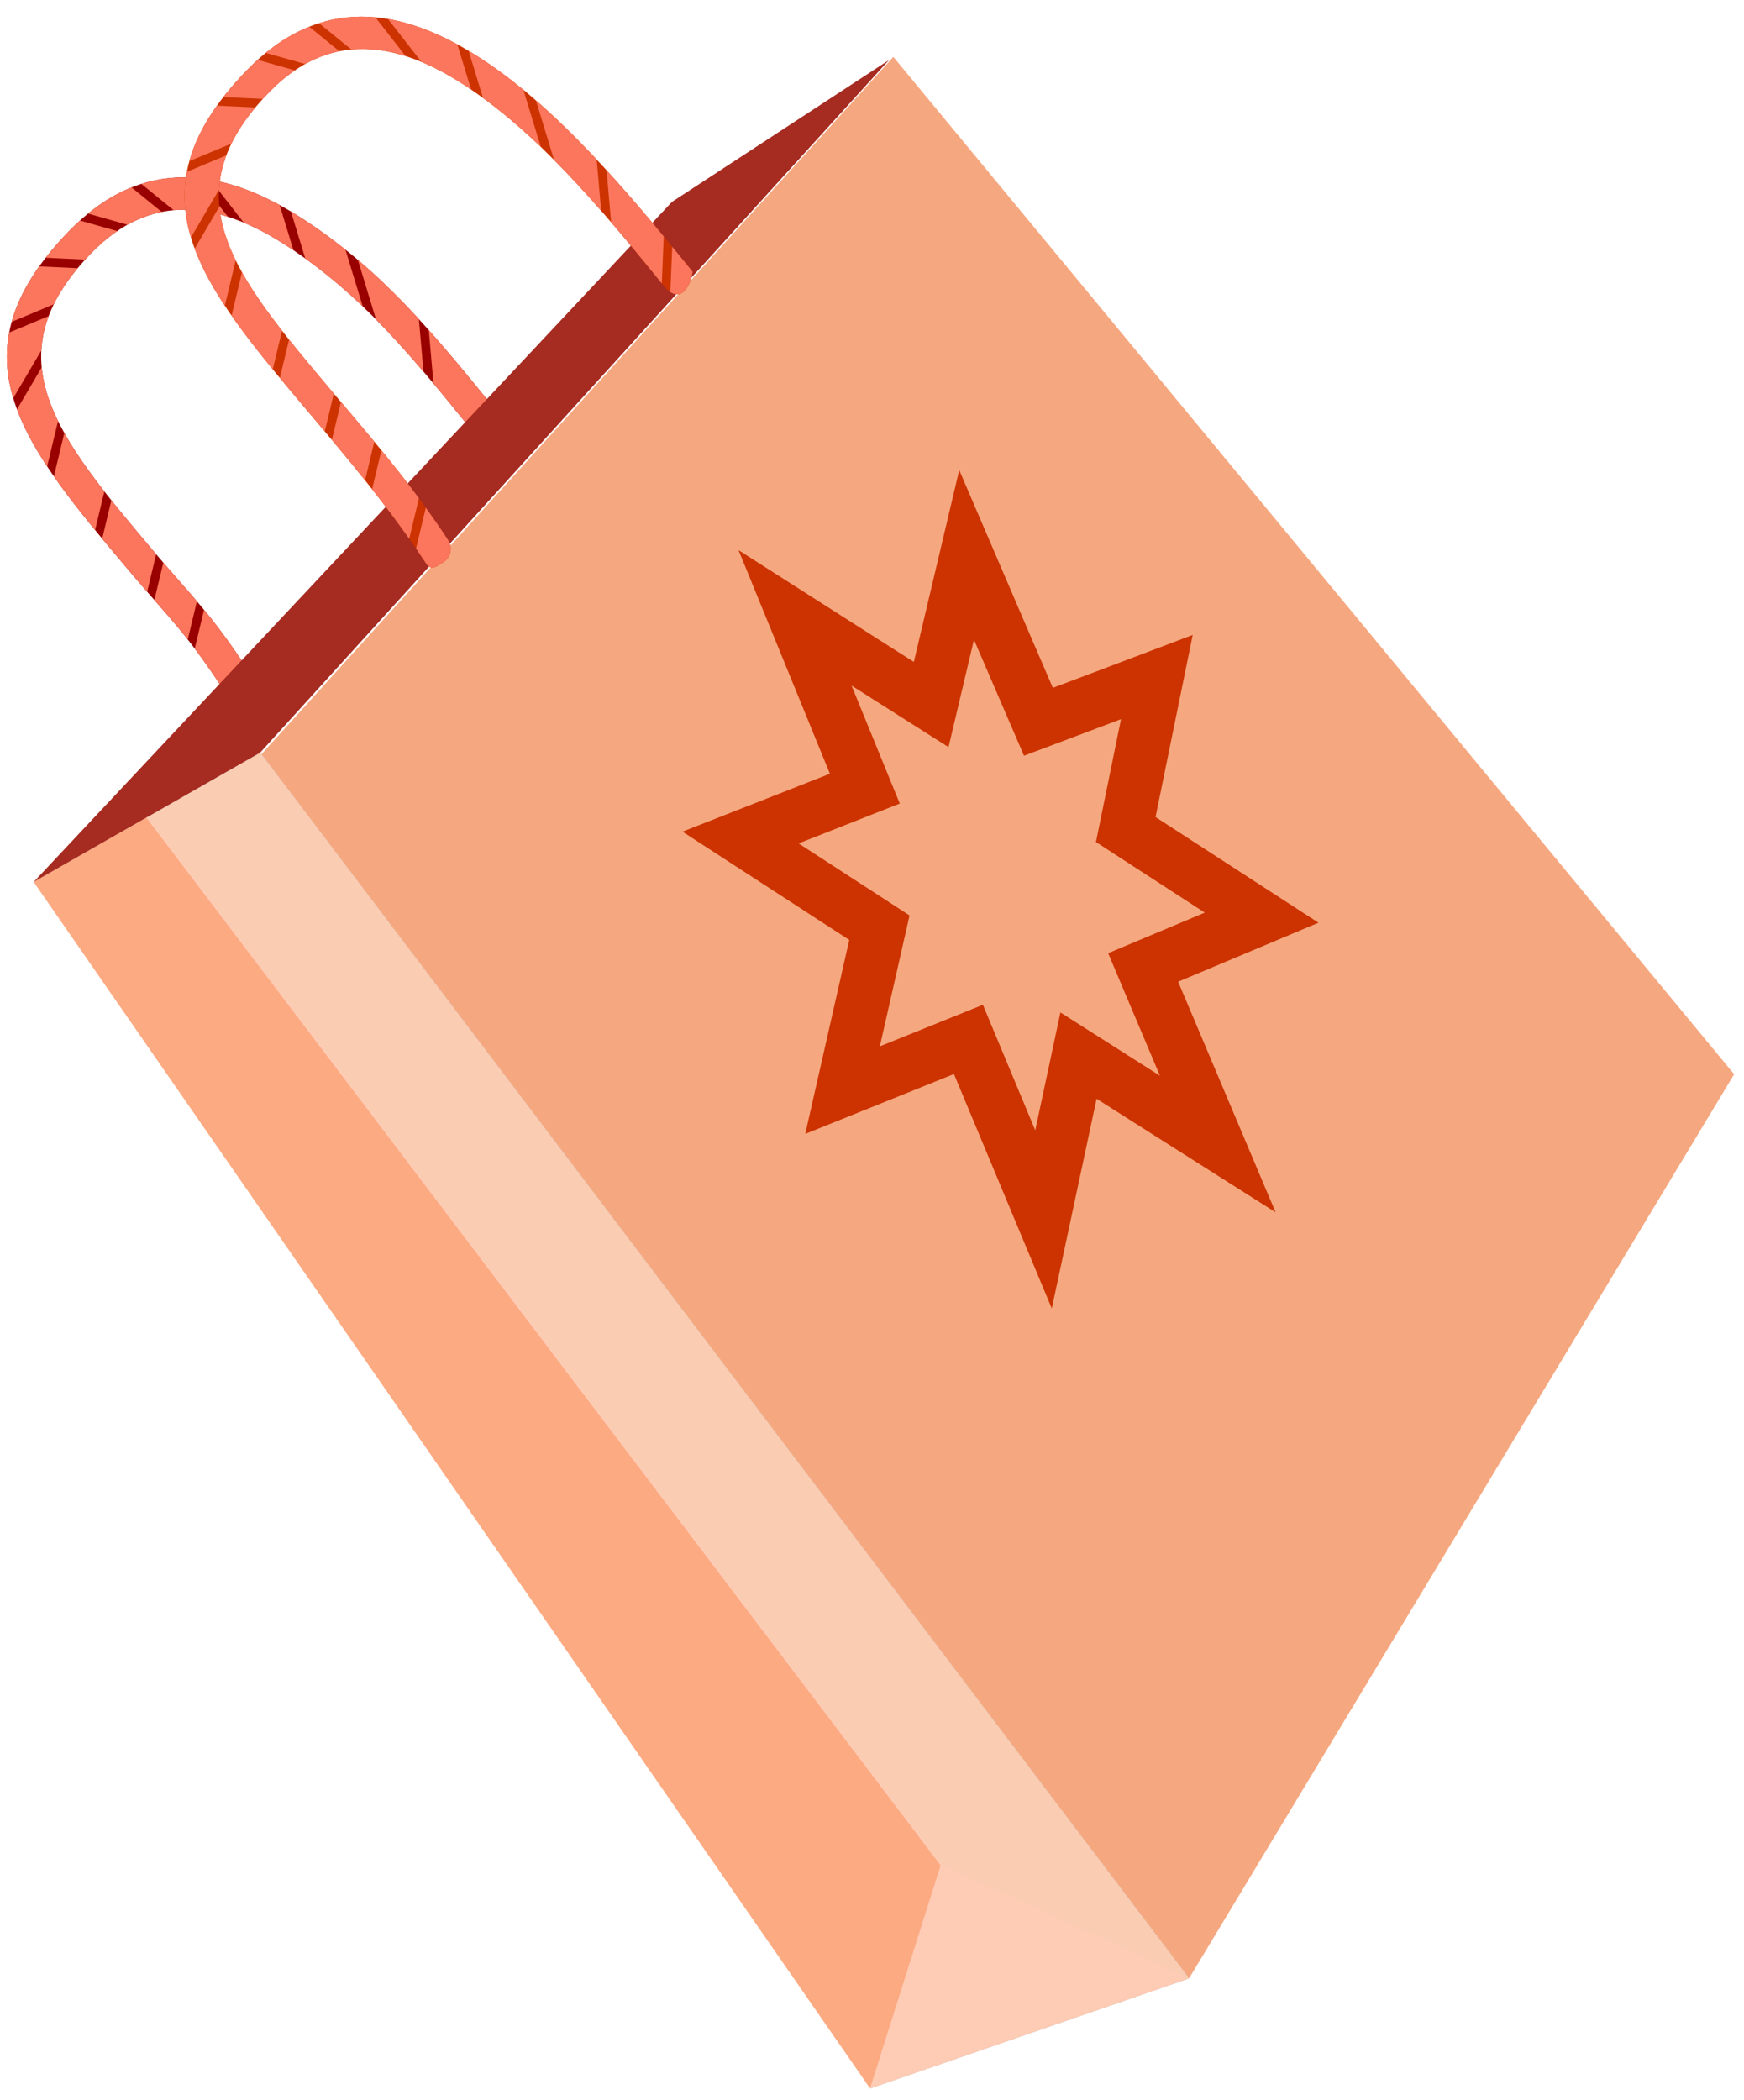 <svg width="98" height="118" viewBox="0 0 98 118" fill="none" xmlns="http://www.w3.org/2000/svg">
<path d="M13.964 37.692C14.232 38.097 14.12 38.643 13.715 38.912C13.31 39.18 12.764 39.069 12.496 38.663C10.405 35.478 9.379 34.589 7.282 32.103C1.321 25.034 -2.919 20.006 3.855 13.007C8.008 8.716 12.597 9.397 17.125 12.37C21.396 15.174 24.187 18.509 27.853 23.037C28.158 23.415 28.099 23.968 27.72 24.273C27.342 24.578 26.789 24.519 26.484 24.14C22.907 19.721 20.227 16.511 16.156 13.838C12.342 11.334 8.512 10.725 5.118 14.232C-0.549 20.086 3.267 24.611 8.63 30.971C10.757 33.492 11.816 34.421 13.963 37.692H13.964Z" fill="#990000"/>
<path fill-rule="evenodd" clip-rule="evenodd" d="M15.715 11.522C14.412 10.813 13.108 10.315 11.815 10.094L13.697 12.508C14.515 12.849 15.335 13.3 16.156 13.838C16.268 13.912 16.38 13.986 16.49 14.061L15.715 11.522ZM16.348 11.883L17.154 14.524C18.32 15.361 19.375 16.253 20.385 17.217L19.411 14.027C18.692 13.453 17.935 12.902 17.125 12.37C16.866 12.2 16.608 12.038 16.348 11.883ZM23.799 20.884C22.903 19.833 22.03 18.861 21.132 17.952L20.109 14.601C21.32 15.627 22.435 16.729 23.537 17.93L23.799 20.884ZM24.359 21.548C25.043 22.364 25.744 23.226 26.484 24.14C26.789 24.519 27.342 24.578 27.72 24.273C28.099 23.968 28.158 23.415 27.853 23.037C26.522 21.393 25.307 19.907 24.094 18.546L24.359 21.548ZM7.941 10.333C8.983 10.001 10.041 9.902 11.108 10.001L12.808 12.18C11.779 11.854 10.759 11.715 9.757 11.809L7.941 10.333ZM7.392 10.53C6.564 10.862 5.748 11.346 4.946 12.001L7.164 12.626C7.795 12.274 8.436 12.04 9.086 11.908L7.392 10.53ZM13.715 38.912C14.12 38.643 14.232 38.097 13.964 37.692H13.963C12.969 36.177 12.207 35.164 11.465 34.263L10.943 36.442C11.408 37.059 11.911 37.771 12.496 38.663C12.764 39.069 13.31 39.18 13.715 38.912ZM10.551 35.932L11.065 33.785C10.747 33.41 10.425 33.042 10.082 32.652L10.082 32.651L10.081 32.651L10.081 32.651C9.797 32.327 9.499 31.986 9.177 31.613L8.674 33.713L8.732 33.78C9.374 34.511 9.941 35.157 10.551 35.932ZM8.63 30.971C8.679 31.029 8.728 31.086 8.775 31.143L8.27 33.252C7.965 32.903 7.639 32.526 7.282 32.103C6.753 31.475 6.238 30.864 5.742 30.266L6.259 28.111C6.991 29.027 7.792 29.977 8.63 30.971ZM5.864 27.612C4.978 26.477 4.208 25.39 3.614 24.328L3.029 26.768C3.71 27.744 4.493 28.744 5.344 29.783L5.864 27.612ZM2.649 26.208L3.261 23.657C2.762 22.642 2.438 21.644 2.342 20.643L0.956 23C1.349 24.058 1.93 25.12 2.649 26.208ZM0.745 22.372L2.321 19.693C2.356 19.054 2.489 18.411 2.734 17.759L0.516 18.685C0.278 19.936 0.38 21.154 0.745 22.372ZM4.365 15.068C3.789 15.76 3.346 16.434 3.021 17.098L0.656 18.085C0.934 17.075 1.437 16.041 2.204 14.966L4.365 15.068ZM4.784 14.587C4.892 14.469 5.003 14.351 5.118 14.232C5.599 13.735 6.089 13.32 6.587 12.982L4.49 12.392C4.278 12.585 4.066 12.79 3.855 13.007C3.37 13.509 2.941 14 2.565 14.482L4.784 14.587Z" fill="#FB765C"/>
<path fill-rule="evenodd" clip-rule="evenodd" d="M8.257 45.92L52.872 104.77L66.818 111.156L14.619 42.287L8.257 45.92Z" fill="#7688A1"/>
<path fill-rule="evenodd" clip-rule="evenodd" d="M52.872 104.77L48.896 117.341L66.818 111.156L52.872 104.77Z" fill="#7688A1"/>
<path fill-rule="evenodd" clip-rule="evenodd" d="M14.689 42.378L66.818 111.155L97.447 60.358L50.199 3.194L37.871 16.798L24.846 31.171L14.689 42.378Z" fill="#F5A880"/>
<path fill-rule="evenodd" clip-rule="evenodd" d="M1.894 49.552L48.896 117.341L66.818 111.156L14.62 42.287L1.894 49.552Z" fill="#FACDB3"/>
<path fill-rule="evenodd" clip-rule="evenodd" d="M52.872 104.77L8.257 45.92L1.894 49.552L48.896 117.341L52.872 104.77Z" fill="#FCAA82"/>
<path fill-rule="evenodd" clip-rule="evenodd" d="M1.894 49.552L37.759 11.343L49.959 3.37L14.62 42.287L1.894 49.552Z" fill="#A62B21"/>
<path fill-rule="evenodd" clip-rule="evenodd" d="M48.896 117.341L52.872 104.77L66.818 111.156L48.896 117.341Z" fill="#FECBB4"/>
<path d="M52.872 104.77L8.257 45.92" stroke="#FECBB4" stroke-width="0.076" stroke-miterlimit="22.926"/>
<path d="M25.186 30.352C25.454 30.758 25.343 31.303 24.938 31.572C24.533 31.84 24.222 32.081 23.954 31.676C21.863 28.491 19.363 25.559 17.266 23.073C11.306 16.005 7.065 10.976 13.839 3.978C17.993 -0.314 22.581 0.367 27.11 3.341C31.38 6.145 35.25 10.736 38.916 15.264C38.843 15.948 38.276 17.275 37.27 16.026C33.692 11.606 30.211 7.482 26.14 4.809C22.326 2.305 18.496 1.695 15.101 5.203C9.435 11.057 13.251 15.582 18.614 21.942C20.74 24.463 23.039 27.081 25.186 30.352H25.186Z" fill="#CC3300"/>
<path fill-rule="evenodd" clip-rule="evenodd" d="M21.799 1.064C23.092 1.286 24.396 1.783 25.699 2.492L26.474 5.032C26.363 4.957 26.251 4.882 26.14 4.809C25.32 4.27 24.499 3.819 23.682 3.478L21.799 1.064ZM27.14 5.503L26.332 2.853C26.591 3.008 26.85 3.17 27.11 3.341C27.889 3.853 28.655 4.424 29.41 5.044L30.389 8.254C29.338 7.246 28.26 6.321 27.14 5.503ZM31.136 8.987C32.032 9.888 32.911 10.846 33.782 11.843L33.527 8.961C32.415 7.773 31.279 6.652 30.114 5.64L31.136 8.987ZM37.189 15.926C36.237 14.751 35.292 13.598 34.341 12.489L34.082 9.561C35.175 10.758 36.245 12.012 37.297 13.284L37.189 15.926ZM37.669 16.41C38.426 16.914 38.853 15.851 38.916 15.264C38.538 14.797 38.157 14.329 37.774 13.862L37.669 16.41ZM21.092 0.971C20.025 0.873 18.968 0.971 17.925 1.303L19.741 2.78C20.744 2.686 21.764 2.824 22.792 3.151L21.092 0.971ZM14.93 2.971C15.732 2.316 16.549 1.832 17.376 1.501L19.07 2.879C18.42 3.01 17.779 3.245 17.148 3.596L14.93 2.971ZM24.938 31.572C25.343 31.303 25.454 30.758 25.186 30.352H25.186C24.771 29.721 24.351 29.113 23.928 28.526L23.378 30.819C23.573 31.103 23.765 31.388 23.954 31.676C24.207 32.059 24.499 31.864 24.872 31.616L24.938 31.572ZM22.995 30.271L23.541 27.997C22.842 27.052 22.136 26.159 21.433 25.3L20.909 27.487C21.616 28.384 22.319 29.314 22.995 30.271ZM19.343 22.803L19.343 22.803L19.343 22.803L19.343 22.803L19.343 22.803L19.343 22.803L19.343 22.803C19.9 23.46 20.466 24.128 21.035 24.816L20.514 26.989C19.886 26.204 19.259 25.445 18.65 24.716L19.16 22.587L19.341 22.8L19.342 22.802L19.343 22.802L19.343 22.803L19.343 22.803ZM18.759 22.113L18.25 24.24C18.009 23.953 17.771 23.672 17.538 23.396L17.538 23.396L17.538 23.396L17.266 23.073C16.737 22.446 16.222 21.834 15.726 21.236L16.243 19.081C16.975 19.998 17.776 20.947 18.614 21.942L18.759 22.113ZM15.848 18.582L15.328 20.753C14.477 19.714 13.694 18.714 13.013 17.737L13.598 15.298C14.192 16.36 14.962 17.447 15.848 18.582ZM13.245 14.626C12.746 13.611 12.422 12.614 12.326 11.613L10.94 13.97C11.333 15.028 11.914 16.09 12.633 17.178L13.245 14.626ZM10.729 13.342L12.305 10.662C12.34 10.024 12.473 9.381 12.719 8.729L10.5 9.655C10.262 10.906 10.364 12.124 10.729 13.342ZM10.64 9.055L13.005 8.067C13.33 7.404 13.774 6.73 14.349 6.038L12.189 5.936C11.422 7.011 10.918 8.045 10.64 9.055ZM15.101 5.203C14.987 5.321 14.876 5.439 14.769 5.557L12.55 5.453C12.925 4.97 13.354 4.479 13.839 3.978C14.05 3.76 14.262 3.555 14.475 3.362L16.571 3.953C16.073 4.291 15.583 4.705 15.101 5.203Z" fill="#FB765C"/>
<path fill-rule="evenodd" clip-rule="evenodd" d="M44.674 34.716C47.226 36.344 49.773 37.971 52.325 39.587C52.995 36.757 53.66 33.957 54.316 31.181C55.648 34.285 56.995 37.411 58.352 40.555C60.585 39.717 62.801 38.877 65.006 38.042C64.426 40.871 63.846 43.724 63.258 46.609C65.799 48.259 68.344 49.912 70.891 51.561C68.688 52.487 66.473 53.423 64.236 54.359C65.622 57.647 67.022 60.955 68.429 64.281C65.824 62.63 63.212 60.973 60.605 59.312C59.959 62.347 59.3 65.413 58.637 68.517C57.216 65.119 55.813 61.751 54.418 58.403C52.077 59.35 49.719 60.3 47.345 61.253C48.042 58.181 48.734 55.137 49.416 52.124C46.815 50.438 44.213 48.75 41.613 47.06C43.96 46.141 46.287 45.221 48.597 44.311C47.28 41.097 45.973 37.896 44.674 34.716V34.716Z" stroke="#CC3300" stroke-width="3" stroke-miterlimit="22.926"/>
</svg>
